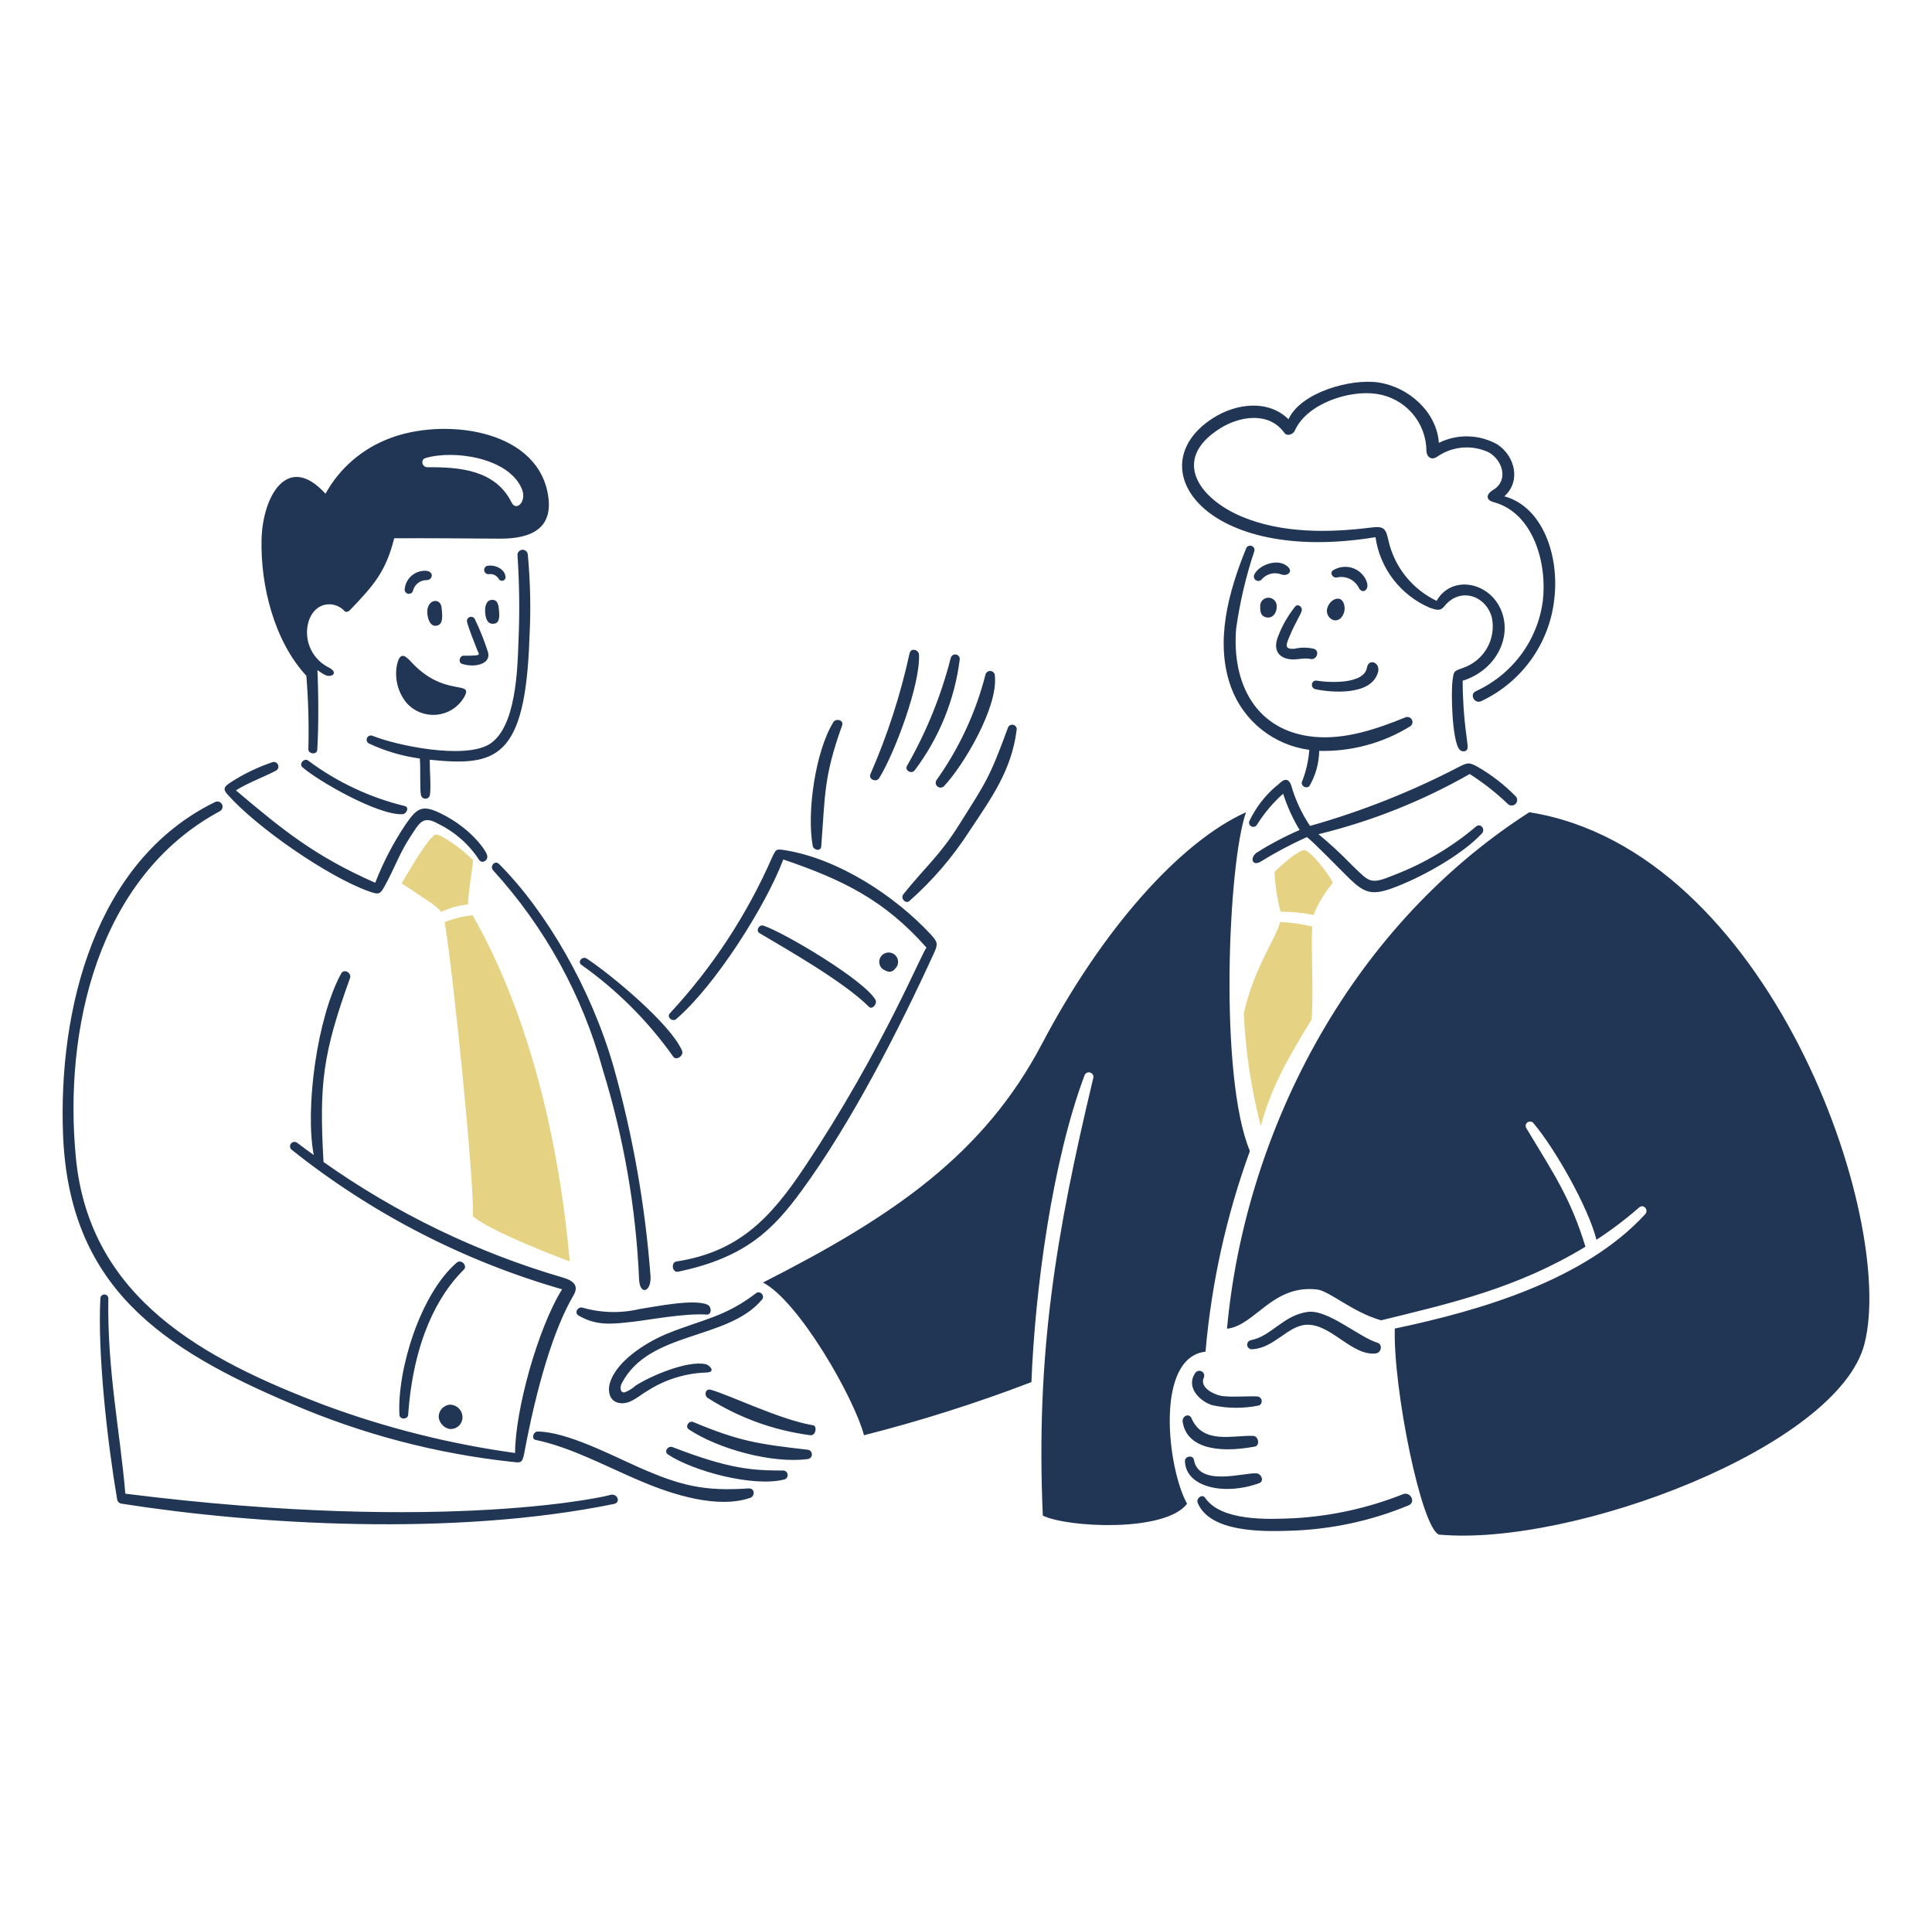 <svg version="1.1" xmlns="http://www.w3.org/2000/svg" xmlns:xlink="http://www.w3.org/1999/xlink" width="128" height="127" viewBox="0,0,256,254"><g fill="none" fill-rule="nonzero" stroke="none" stroke-width="1" stroke-linecap="butt" stroke-linejoin="miter" stroke-miterlimit="10" stroke-dasharray="" stroke-dashoffset="0" font-family="none" font-weight="none" font-size="none" text-anchor="none" style="mix-blend-mode: normal"><g transform="translate(-0.001,0.002) scale(2,2)"><path d="M84.841,60.389c-0.226,-0.866 -0.36,-1.753 -0.4,-2.646c0.655,-0.625 1.575,-1.405 1.958,-1.431c0.41,-0.029 1.719,1.705 1.91,2.166c-0.543,0.633 -0.976,1.351 -1.281,2.125c-0.72,-0.145 -1.452,-0.217 -2.187,-0.214zM86.93,61.365c-0.694,-0.159 -1.401,-0.26 -2.112,-0.301c-0.348,1.238 -1.701,2.962 -2.412,6.036c0.111,2.528 0.488,5.037 1.125,7.487c0.687,-2.586 1.827,-4.544 3.357,-7.037c0.158,-1.56 -0.034,-4.501 0.045,-6.185zM31.009,59.905c-0.009,-0.731 0.349,-2.661 0.325,-2.944c-0.859,-0.849 -2.107,-1.678 -2.436,-1.688c-0.445,-0.009 -2.046,2.863 -2.292,3.229c1.569,1.075 2.251,1.423 2.623,1.893c0.562,-0.258 1.164,-0.423 1.78,-0.489zM31.334,80.561c0.088,-2.448 -1.35,-16.502 -1.876,-19.483c0.593,-0.236 1.216,-0.389 1.851,-0.456c1.111,1.932 5.233,9.376 6.439,22.928c-1.158,-0.416 -5.349,-2.062 -6.413,-2.987z" fill="#e5d283"></path><path d="M34.966,36.715c-0.01,-0.087 -0.054,-0.167 -0.122,-0.223c-0.068,-0.056 -0.155,-0.083 -0.243,-0.076c-0.088,0.007 -0.17,0.047 -0.229,0.112c-0.059,0.065 -0.09,0.151 -0.087,0.238c0.127,1.875 0.15,3.755 0.069,5.632c-0.063,1.835 -0.143,5.887 -1.992,6.93c-1.68,0.948 -6.015,0.074 -7.677,-0.59c-0.067,-0.029 -0.143,-0.031 -0.212,-0.005c-0.069,0.026 -0.124,0.077 -0.156,0.143c-0.031,0.066 -0.035,0.141 -0.012,0.21c0.024,0.069 0.073,0.126 0.139,0.159c1.066,0.501 2.204,0.837 3.372,0.996c0.059,0.805 -0.012,2.005 0.074,2.417c0.013,0.07 0.049,0.132 0.104,0.177c0.055,0.045 0.124,0.069 0.195,0.068c0.071,-0.001 0.14,-0.027 0.194,-0.073c0.054,-0.046 0.089,-0.11 0.1,-0.18c0.083,-0.5 -0.019,-1.641 -0.011,-2.329c4.36,0.448 6.337,0 6.605,-8.071c0.101,-1.845 0.064,-3.695 -0.11,-5.535zM36.275,32.602c0.494,2.416 -1.094,3.09 -3.185,3.076c-2.324,-0.016 -4.647,-0.037 -6.971,-0.026c-0.567,2.25 -1.386,3.137 -2.917,4.743c-0.091,0.096 -0.267,0.193 -0.36,0.091c-0.687,-0.754 -2.075,-0.657 -2.438,0.835c-0.131,0.576 -0.06,1.179 0.201,1.71c0.261,0.531 0.696,0.957 1.234,1.209c0.593,0.347 0.126,0.65 -0.265,0.48c-0.194,-0.093 -0.376,-0.208 -0.544,-0.342c0.074,1.585 0.085,3.757 -0.011,5.287c-0.021,0.344 -0.592,0.287 -0.588,-0.033c0.043,-1.625 -0.002,-3.252 -0.135,-4.872c-2.146,-2.319 -3.04,-6.001 -2.967,-9.034c0.067,-2.797 1.69,-5.818 4.236,-3.025c0.931,-1.687 2.439,-2.988 4.253,-3.668c3.453,-1.337 9.582,-0.702 10.459,3.568zM33.894,33.281c0.315,0.625 0.999,-0.066 0.7,-0.845c-0.811,-2.11 -4.51,-2.666 -6.406,-2.095c-0.353,0.106 -0.216,0.608 0.126,0.606c2.196,-0.019 4.519,0.2 5.58,2.334zM32.269,37.483c0.488,-0.109 1.22,0.188 1.227,0.776c-0.006,0.048 -0.027,0.092 -0.059,0.128c-0.032,0.036 -0.074,0.062 -0.121,0.074c-0.047,0.012 -0.096,0.01 -0.142,-0.006c-0.046,-0.016 -0.086,-0.045 -0.115,-0.083c-0.062,-0.122 -0.163,-0.222 -0.286,-0.283c-0.124,-0.061 -0.264,-0.081 -0.4,-0.057c-0.068,0.003 -0.135,-0.019 -0.188,-0.062c-0.053,-0.042 -0.089,-0.102 -0.102,-0.169c-0.013,-0.067 -0.001,-0.135 0.034,-0.194c0.034,-0.059 0.089,-0.103 0.153,-0.125zM28.266,37.811c0.517,0.07 0.387,0.621 0,0.611c-0.208,-0 -0.411,0.069 -0.575,0.197c-0.164,0.128 -0.28,0.306 -0.329,0.507c-0.018,0.066 -0.059,0.122 -0.115,0.16c-0.057,0.038 -0.126,0.053 -0.193,0.044c-0.068,-0.009 -0.13,-0.042 -0.175,-0.093c-0.045,-0.051 -0.07,-0.117 -0.069,-0.185c0.012,-0.177 0.059,-0.35 0.139,-0.509c0.08,-0.159 0.191,-0.3 0.327,-0.416c0.136,-0.116 0.293,-0.203 0.463,-0.258c0.17,-0.055 0.35,-0.075 0.528,-0.06zM29.258,40.254c0.031,0.351 0.144,1.024 -0.24,1.165c-0.587,0.214 -0.756,-0.678 -0.7,-1.048c0.106,-0.716 0.883,-0.753 0.94,-0.116zM33.069,40.531c0.025,0.271 0.025,0.697 -0.268,0.765c-0.504,0.117 -0.63,-0.318 -0.658,-0.746c-0.022,-0.323 0.042,-0.8 0.454,-0.819c0.447,-0.019 0.442,0.488 0.471,0.8zM32.325,43.171c0.252,0.863 -0.971,1.063 -1.726,0.795c-0.257,-0.091 -0.144,-0.512 0.084,-0.536c0.297,0.009 0.595,0.001 0.891,-0.024c0.267,-0.059 0.126,-0.121 0.022,-0.41c-0.211,-0.567 -0.504,-1.236 -0.653,-1.808c-0.014,-0.064 -0.005,-0.131 0.026,-0.188c0.031,-0.058 0.082,-0.102 0.143,-0.126c0.061,-0.024 0.129,-0.025 0.192,-0.004c0.062,0.021 0.115,0.064 0.148,0.12c0.341,0.706 0.632,1.435 0.872,2.182zM29.984,46.135c-0.968,1.25 -3.304,0.544 -3.115,-1.775c0.758,1.368 2.619,1.691 3.115,1.775zM26.305,44.021c0.179,-0.779 0.466,-0.696 0.907,-0.211c2.165,2.375 4.095,1.25 3.591,2.27c-0.176,0.34 -0.433,0.631 -0.748,0.85c-0.316,0.218 -0.68,0.357 -1.062,0.403c-0.382,0.046 -0.77,-0.001 -1.129,-0.137c-0.359,-0.137 -0.68,-0.358 -0.933,-0.646c-0.286,-0.35 -0.49,-0.758 -0.598,-1.195c-0.108,-0.437 -0.118,-0.893 -0.028,-1.334zM61.389,62.773c-2.793,-3.167 -5.574,-4.511 -9.494,-5.846c-1.141,3.043 -4.508,8.36 -7.099,10.576c-0.239,0.205 -0.639,-0.129 -0.424,-0.375c2.833,-3.052 5.129,-6.554 6.793,-10.361c0.252,-0.526 0.252,-0.549 0.858,-0.451c3.534,0.574 7.276,3.025 9.647,5.58c0.489,0.528 0.471,0.668 0.189,1.278c-2.339,5.107 -5.481,11.236 -8.757,15.704c-1.843,2.515 -3.672,4.422 -8.182,5.355c-0.375,0.077 -0.494,-0.619 -0.096,-0.679c4.06,-0.625 6.18,-2.808 8.414,-6.149c5.335,-7.974 7.958,-14.63 8.153,-14.63zM49.614,98.585c-2.966,0.211 -4.564,-0.193 -7.264,-1.384c-1.8,-0.795 -4.835,-2.385 -6.741,-2.38c-0.279,0 -0.42,0.489 -0.126,0.552c2.41,0.51 4.567,1.72 7.063,2.771c2.022,0.851 5.012,1.816 7.17,1.063c0.286,-0.097 0.327,-0.62 -0.102,-0.62zM51.989,97.987c-2.051,0.549 -6.1,-0.554 -7.737,-1.651c-0.288,-0.193 0.016,-0.598 0.306,-0.486c3.79,1.468 5.307,1.552 7.371,1.553c0.067,0.011 0.128,0.044 0.174,0.092c0.046,0.049 0.075,0.111 0.082,0.178c0.007,0.067 -0.009,0.134 -0.044,0.191c-0.035,0.057 -0.088,0.101 -0.151,0.125zM53.492,96.645c-2.345,0.304 -5.891,-0.665 -7.852,-1.964c-0.277,-0.183 -0.004,-0.613 0.288,-0.491c3.06,1.278 4.322,1.46 7.56,1.832c0.081,0.003 0.158,0.037 0.214,0.095c0.057,0.058 0.088,0.135 0.089,0.215c0.001,0.081 -0.03,0.158 -0.086,0.217c-0.056,0.059 -0.132,0.093 -0.213,0.098zM53.681,95.062c-2.425,-0.317 -4.748,-1.162 -6.804,-2.476c-0.248,-0.188 -0.131,-0.629 0.208,-0.536c1.197,0.328 4.612,1.992 6.757,2.35c0.311,0.002 0.237,0.706 -0.164,0.666zM46.732,90.354c-1.215,-0.25 -3.644,0.788 -4.629,1.431c-0.207,0.189 -0.448,0.338 -0.711,0.438c-0.289,0.055 -0.353,-0.308 -0.189,-0.615c1.827,-3.477 7.014,-2.813 9.285,-5.532c0.208,-0.25 -0.132,-0.625 -0.397,-0.42c-2.052,1.571 -3.547,1.743 -5.813,2.649c-1.312,0.524 -3.395,1.764 -3.862,3.275c-0.174,0.563 -0.049,1.285 0.693,1.361c0.668,0.069 1.212,-0.486 1.749,-0.793c1.169,-0.761 2.526,-1.189 3.924,-1.237c0.752,-0.017 0.135,-0.558 -0.05,-0.558zM37.301,84.624c0.772,0.224 1.045,0.583 0.693,1.178c-1.316,2.237 -2.447,6.063 -3.267,10.489c-0.126,0.688 -0.293,0.588 -0.856,0.531c-5.014,-0.548 -9.917,-1.84 -14.545,-3.834c-8.662,-3.666 -14.777,-7.793 -15.151,-17.893c-0.302,-8.146 2.049,-18.045 10.066,-21.967c0.08,-0.042 0.174,-0.051 0.261,-0.025c0.087,0.026 0.16,0.086 0.203,0.165c0.043,0.079 0.053,0.172 0.027,0.259c-0.026,0.086 -0.085,0.159 -0.164,0.203c-8.121,4.369 -10.367,14.527 -9.536,22.992c0.913,9.287 8.497,13.325 16.464,16.347c4.081,1.512 8.316,2.576 12.631,3.172c0,-2.795 1.489,-8.229 3.113,-10.843c-6.529,-1.877 -12.619,-5.019 -17.916,-9.244c-0.061,-0.049 -0.099,-0.12 -0.107,-0.197c-0.008,-0.077 0.015,-0.154 0.064,-0.215c0.049,-0.06 0.121,-0.099 0.199,-0.107c0.078,-0.008 0.156,0.015 0.216,0.064c0.36,0.274 0.724,0.543 1.091,0.807c-0.59,-3.098 0.224,-9.119 1.818,-12.025c0.189,-0.343 0.707,-0.038 0.587,0.295c-1.811,5.036 -2.052,7.001 -1.758,12.189c4.822,3.411 10.185,5.999 15.867,7.658zM29.807,93.04c-0.215,0.019 -0.413,0.122 -0.551,0.286c-0.138,0.164 -0.205,0.376 -0.186,0.589c0.031,0.178 0.115,0.343 0.241,0.474c0.126,0.131 0.289,0.221 0.467,0.259c0.108,0.011 0.218,0 0.322,-0.033c0.104,-0.033 0.199,-0.087 0.281,-0.159c0.081,-0.072 0.146,-0.16 0.191,-0.259c0.045,-0.099 0.068,-0.205 0.069,-0.313c0.001,-0.11 -0.019,-0.219 -0.06,-0.321c-0.041,-0.102 -0.102,-0.195 -0.18,-0.273c-0.077,-0.079 -0.17,-0.141 -0.272,-0.184c-0.102,-0.043 -0.211,-0.066 -0.322,-0.066zM40.445,99.011c0.483,-0.107 0.693,0.511 0.237,0.604c-10.607,2.172 -23.741,1.381 -32.652,-0.021c-0.075,-0.016 -0.143,-0.057 -0.193,-0.115c-0.05,-0.059 -0.078,-0.132 -0.082,-0.208c-0.63,-3.688 -1.301,-9.598 -1.103,-13.282c0.003,-0.067 0.032,-0.13 0.081,-0.176c0.049,-0.046 0.114,-0.072 0.182,-0.072c0.068,0 0.133,0.026 0.182,0.072c0.049,0.046 0.078,0.109 0.081,0.176c-0.082,4.772 0.782,8.851 1.126,12.947c21.528,2.71 32.385,0.074 32.139,0.074zM30.256,83.634c-2.405,2.075 -3.949,7.089 -3.793,10.081c0.017,0.327 0.558,0.319 0.58,-0.006c0.344,-4.914 1.984,-7.944 3.691,-9.617c0.255,-0.252 -0.174,-0.72 -0.478,-0.458zM46.864,86.415c0.307,0.135 0.298,0.684 -0.053,0.658c-1.416,-0.104 -3.906,0.368 -4.816,0.468c-1.37,0.151 -2.444,0.316 -3.668,-0.409c-0.302,-0.179 -0.034,-0.611 0.272,-0.518c1.233,0.354 2.538,0.384 3.786,0.089c1.059,-0.158 3.573,-0.686 4.48,-0.288zM29.151,53.852c-1.255,-0.607 -1.57,-0.254 -2.293,0.777c-0.804,1.205 -1.474,2.494 -1.998,3.842c-3.952,-1.741 -6.078,-3.451 -9.23,-6.122c0.893,-0.546 1.753,-0.835 2.652,-1.305c0.065,-0.034 0.115,-0.089 0.142,-0.157c0.027,-0.067 0.029,-0.142 0.006,-0.21c-0.023,-0.069 -0.07,-0.127 -0.133,-0.165c-0.062,-0.037 -0.136,-0.052 -0.208,-0.04c-1.018,0.339 -1.987,0.809 -2.883,1.397c-0.352,0.25 -0.447,0.397 -0.145,0.738c1.938,2.197 6.651,5.451 9.348,6.42c0.73,0.263 0.775,0.217 1.134,-0.438c0.588,-1.077 0.929,-2.067 1.605,-3.106c0.663,-1.019 0.866,-1.5 1.912,-0.903c1.099,0.538 2.029,1.363 2.691,2.385c0.2,0.288 0.65,-0.013 0.511,-0.338c0.069,-0.004 -0.809,-1.662 -3.111,-2.775zM26.83,53.392c-2.324,-0.564 -4.507,-1.591 -6.418,-3.018c-0.27,-0.188 -0.624,0.224 -0.372,0.446c1.024,0.898 4.984,3.183 6.624,3.111c0.265,-0.011 0.471,-0.451 0.166,-0.538zM43.101,84.559c0.046,1.053 -0.733,1.256 -0.761,0.139c-0.207,-4.701 -1.016,-9.357 -2.406,-13.855c-1.341,-4.906 -3.83,-9.429 -7.265,-13.2c-0.241,-0.272 0.126,-0.688 0.392,-0.419c3.14,3.144 6.1,8.258 7.583,13.408c1.281,4.551 2.104,9.216 2.458,13.928zM66.772,48.218c0.021,-0.075 0.07,-0.139 0.138,-0.178c0.068,-0.039 0.148,-0.05 0.224,-0.031c0.076,0.019 0.141,0.067 0.182,0.133c0.041,0.066 0.054,0.145 0.037,0.221c-0.335,2.673 -1.695,4.531 -3.12,6.677c-1.105,1.717 -2.443,3.276 -3.975,4.632c-0.262,0.234 -0.617,-0.176 -0.409,-0.438c1.475,-1.84 2.407,-2.557 3.667,-4.563c1.797,-2.854 2.023,-3.085 3.256,-6.453zM65.913,44.775c0.005,-0.078 -0.019,-0.155 -0.068,-0.216c-0.049,-0.061 -0.119,-0.102 -0.196,-0.114c-0.077,-0.012 -0.157,0.004 -0.223,0.047c-0.066,0.043 -0.113,0.108 -0.133,0.184c-0.642,2.516 -1.747,4.893 -3.258,7.011c-0.038,0.066 -0.051,0.144 -0.037,0.219c0.014,0.075 0.055,0.142 0.115,0.19c0.06,0.048 0.135,0.072 0.212,0.07c0.077,-0.003 0.15,-0.032 0.207,-0.084c1.315,-1.385 3.59,-5.229 3.382,-7.306zM62.986,43.596c-0.64,2.497 -1.615,4.898 -2.898,7.138c-0.163,0.301 0.298,0.549 0.504,0.301c1.625,-2.15 2.657,-4.683 2.992,-7.35c0.01,-0.077 -0.011,-0.156 -0.058,-0.218c-0.047,-0.062 -0.117,-0.104 -0.195,-0.116c-0.078,-0.012 -0.157,0.007 -0.221,0.053c-0.064,0.046 -0.107,0.114 -0.121,0.191zM60.264,43.261c-0.598,2.752 -1.468,5.438 -2.598,8.02c-0.139,0.338 0.389,0.563 0.578,0.263c0.997,-1.583 2.73,-6.164 2.643,-8.175c-0.013,-0.351 -0.541,-0.473 -0.62,-0.107zM55.207,47.839c0.178,-0.288 0.713,-0.144 0.588,0.204c-1.239,3.447 -1.119,4.626 -1.386,8.023c-0.027,0.348 -0.512,0.244 -0.563,-0.037c-0.408,-2.209 0.179,-6.271 1.363,-8.19zM59.309,64.157c-0.274,0.347 -0.58,0.194 -0.853,0.01c-0.092,-0.084 -0.157,-0.193 -0.186,-0.314c-0.029,-0.121 -0.021,-0.248 0.024,-0.364c0.045,-0.116 0.123,-0.216 0.226,-0.287c0.103,-0.071 0.225,-0.11 0.35,-0.111c0.125,-0.001 0.248,0.035 0.352,0.103c0.104,0.069 0.185,0.167 0.233,0.282c0.047,0.115 0.059,0.242 0.033,0.363c-0.026,0.121 -0.088,0.233 -0.179,0.318zM58.003,66.232c0.139,0.25 -0.217,0.664 -0.422,0.461c-1.727,-1.713 -5.532,-3.853 -7.252,-4.881c-0.284,-0.17 -0.034,-0.6 0.261,-0.5c1.424,0.487 6.698,3.625 7.416,4.92zM45.185,69.591c0.144,0.333 -0.384,0.688 -0.581,0.397c-1.667,-2.353 -3.723,-4.408 -6.082,-6.08c-0.29,-0.207 0.068,-0.604 0.355,-0.415c1.618,1.069 5.545,4.325 6.31,6.098zM93.106,47.517c0.079,-0.034 0.168,-0.037 0.249,-0.009c0.081,0.028 0.148,0.086 0.188,0.162c0.04,0.075 0.05,0.163 0.027,0.245c-0.022,0.082 -0.076,0.153 -0.149,0.198c-1.804,1.112 -3.897,1.676 -6.02,1.622c-0.013,0.825 -0.24,1.632 -0.658,2.345c-0.046,0.037 -0.102,0.061 -0.161,0.067c-0.059,0.007 -0.119,-0.004 -0.172,-0.03c-0.053,-0.026 -0.098,-0.068 -0.128,-0.118c-0.03,-0.051 -0.045,-0.11 -0.042,-0.169c0.281,-0.69 0.451,-1.42 0.504,-2.163c-1.158,-0.155 -2.251,-0.62 -3.162,-1.345c-0.911,-0.725 -1.606,-1.683 -2.01,-2.771c-1.113,-3.013 -0.179,-6.351 0.98,-9.207c0.022,-0.072 0.072,-0.132 0.138,-0.168c0.067,-0.036 0.145,-0.044 0.217,-0.023c0.073,0.021 0.134,0.07 0.171,0.136c0.037,0.066 0.045,0.143 0.025,0.215c-0.558,1.673 -0.962,3.394 -1.206,5.14c-0.292,3.625 1.302,6.786 5.166,7.16c2.047,0.196 4.142,-0.512 6.044,-1.288zM85.539,51.998c0.274,0.962 0.697,1.875 1.254,2.708c3.424,-0.967 6.739,-2.281 9.891,-3.923c0.544,-0.268 0.637,-0.304 1.177,-0.013c0.93,0.533 1.782,1.189 2.534,1.95c0.071,0.062 0.115,0.15 0.122,0.244c0.007,0.094 -0.023,0.187 -0.084,0.26c-0.06,0.072 -0.147,0.118 -0.242,0.129c-0.094,0.01 -0.189,-0.017 -0.264,-0.075c-0.782,-0.753 -1.638,-1.426 -2.555,-2.011c-3.133,1.79 -6.506,3.131 -10.017,3.986c0.765,0.632 1.494,1.307 2.184,2.02c1.219,1.163 1.183,1.36 2.879,0.663c1.957,-0.757 3.773,-1.835 5.371,-3.188c0.297,-0.259 0.651,0.179 0.388,0.461c-1.351,1.446 -4.109,2.972 -5.985,3.64c-1.308,0.466 -1.809,0.286 -2.766,-0.636c-0.509,-0.49 -2.457,-2.505 -2.843,-2.767c-1.068,0.481 -2.103,1.031 -3.098,1.647c-0.524,0.275 -0.69,-0.268 -0.236,-0.61c0.911,-0.575 1.866,-1.079 2.855,-1.508c-0.457,-0.756 -0.824,-1.563 -1.092,-2.403c-0.681,0.605 -1.269,1.305 -1.748,2.077c-0.039,0.054 -0.096,0.093 -0.161,0.109c-0.065,0.016 -0.134,0.009 -0.194,-0.021c-0.06,-0.029 -0.108,-0.079 -0.134,-0.14c-0.026,-0.061 -0.03,-0.13 -0.01,-0.193c0.425,-0.903 1.04,-1.705 1.805,-2.352c0.106,-0.001 0.659,-0.861 0.972,-0.053zM98.953,33.258c-0.498,-0.134 -0.54,-0.5 -0.019,-0.813c1.018,-0.61 0.644,-1.958 -0.311,-2.49c-0.531,-0.247 -1.118,-0.353 -1.703,-0.31c-0.585,0.044 -1.149,0.237 -1.636,0.56c-0.474,0.362 -0.776,0.018 -0.781,-0.358c-0.008,-0.913 -0.344,-1.794 -0.949,-2.483c-0.604,-0.689 -1.437,-1.141 -2.348,-1.275c-1.841,-0.274 -4.636,0.653 -5.426,2.443c-0.105,0.237 -0.504,0.392 -0.689,0.136c-1.021,-1.428 -2.968,-1.112 -4.279,-0.279c-3.265,2.073 -1.323,4.659 1.449,5.824c2.664,1.12 5.778,1.083 8.595,0.727c0.834,-0.106 0.963,0.062 1.139,0.89c0.198,0.856 0.586,1.656 1.137,2.343c0.551,0.687 1.251,1.242 2.047,1.624c1,-1.754 3.54,-1.26 4.298,0.675c0.72,1.837 -0.452,3.962 -2.57,4.617c0,2.621 0.378,4.213 0.326,4.463c-0.057,0.283 -0.408,0.264 -0.552,0.077c-0.484,-0.629 -0.552,-3.79 -0.447,-4.544c0.086,-0.625 0.05,-0.616 0.687,-0.844c0.678,-0.23 1.247,-0.699 1.6,-1.317c0.353,-0.619 0.465,-1.344 0.315,-2.039c-0.403,-1.453 -2.101,-2.01 -3.127,-0.75c-0.229,0.281 -0.375,0.343 -1.008,0.109c-0.946,-0.411 -1.771,-1.056 -2.396,-1.872c-0.625,-0.816 -1.029,-1.777 -1.175,-2.792c-11.316,1.86 -15.797,-4.671 -10.764,-7.888c1.575,-1.004 3.677,-1.224 5,0.077c0.822,-1.798 4.145,-2.705 5.952,-2.438c2.022,0.301 3.869,1.962 4.012,4c0.606,-0.299 1.276,-0.446 1.953,-0.427c0.676,0.019 1.338,0.202 1.926,0.534c1.164,0.772 1.575,2.435 0.459,3.434c2.543,0.699 3.65,3.93 3.31,6.797c-0.155,1.448 -0.683,2.831 -1.532,4.018c-0.85,1.187 -1.993,2.137 -3.319,2.759c-0.441,0.195 -0.791,-0.455 -0.35,-0.663c1.188,-0.542 2.218,-1.374 2.995,-2.418c0.776,-1.044 1.273,-2.266 1.444,-3.553c0.295,-2.445 -0.591,-5.834 -3.261,-6.554zM90.564,44.225c0.112,-0.651 0.914,-0.348 0.733,0.3c-0.444,1.59 -3.137,1.343 -4.145,1.125c-0.361,-0.077 -0.283,-0.625 0.085,-0.567c0.811,0.138 3.135,0.253 3.328,-0.858zM88.35,37.756c0.198,-0.118 0.421,-0.189 0.652,-0.208c0.231,-0.019 0.462,0.015 0.678,0.099c0.215,0.084 0.408,0.216 0.564,0.385c0.156,0.17 0.271,0.372 0.335,0.593c0.112,0.5 -0.346,0.73 -0.554,0.306c-0.132,-0.264 -0.352,-0.475 -0.622,-0.598c-0.27,-0.123 -0.575,-0.15 -0.862,-0.077c-0.242,0.022 -0.497,-0.328 -0.191,-0.5zM85.389,37.611c0.242,0.285 -0.118,0.569 -0.491,0.438c-0.227,-0.089 -0.476,-0.105 -0.713,-0.044c-0.236,0.061 -0.447,0.194 -0.602,0.381c-0.048,0.051 -0.112,0.083 -0.181,0.091c-0.069,0.008 -0.139,-0.009 -0.198,-0.047c-0.058,-0.038 -0.101,-0.096 -0.12,-0.162c-0.02,-0.067 -0.015,-0.138 0.014,-0.201c0.307,-0.684 1.688,-1.168 2.294,-0.455zM84.576,40.055c0.068,0.401 -0.166,0.847 -0.546,0.846c-0.484,0 -0.554,-0.382 -0.534,-0.691c-0.021,-0.142 0.016,-0.287 0.103,-0.403c0.087,-0.115 0.216,-0.192 0.36,-0.212c0.144,-0.021 0.29,0.016 0.406,0.102c0.116,0.086 0.193,0.215 0.214,0.357zM88.757,39.673c0.283,0.083 0.356,0.519 0.321,0.75c-0.063,0.401 -0.352,0.777 -0.777,0.635c-0.152,-0.066 -0.274,-0.188 -0.339,-0.34c-0.065,-0.152 -0.07,-0.323 -0.013,-0.478c0.125,-0.38 0.486,-0.663 0.81,-0.568zM87.076,42.982c0.385,0.165 0.144,0.75 -0.245,0.666c-0.473,-0.106 -0.891,0.08 -1.366,0.018c-0.898,-0.118 -1.092,-0.775 -0.783,-1.524c0.276,-0.723 0.666,-1.399 1.155,-2c0.193,-0.154 0.454,0.074 0.411,0.284c-0.063,0.304 -0.414,0.743 -0.85,1.813c-0.197,0.486 -0.31,0.773 0.362,0.734c0.434,-0.104 0.886,-0.101 1.319,0.009zM79.866,89.53c-3.368,0.387 -2.529,7.717 -1.219,10.072c-1.449,1.915 -7.96,1.575 -9.557,0.785c-0.473,-10.723 0.866,-18.623 3.339,-28.97c0.024,-0.075 0.016,-0.157 -0.02,-0.227c-0.037,-0.07 -0.1,-0.123 -0.175,-0.148c-0.076,-0.025 -0.158,-0.019 -0.23,0.016c-0.071,0.035 -0.126,0.097 -0.152,0.172c-2.148,5.731 -3.28,14.231 -3.517,20.315c-3.624,1.389 -7.328,2.564 -11.092,3.52c-0.693,-2.57 -4.338,-8.89 -6.692,-10.116c8.651,-4.387 14.632,-8.495 18.48,-15.804c3.99,-7.582 9.127,-13.361 13.521,-15.346c-1.201,3.407 -1.792,17.565 0.257,22.44c-1.559,4.284 -2.547,8.752 -2.94,13.29zM76.045,70.016c0.455,-1.204 1.058,-2.349 1.794,-3.408c-0.837,-1.104 -1.433,-2.369 -1.751,-3.714c-0.043,-0.309 0.418,-0.493 0.539,-0.182c0.354,1.113 0.883,2.163 1.569,3.112c0.448,0.594 0.398,0.72 0.072,1.304c-0.691,1.261 -1.301,2.564 -1.827,3.901c1.52,3.342 2.444,4.468 4.575,7.079c0.252,0.312 -0.06,0.731 -0.342,0.477c-1.99,-2.011 -3.582,-4.374 -4.696,-6.966c-0.367,-0.968 -0.305,-0.681 0.07,-1.603zM91.267,88.941c0.35,0.106 0.259,0.659 -0.115,0.704c-1.568,0.188 -2.937,-1.938 -4.558,-1.9c-1.26,0.029 -2.168,1.556 -3.639,1.625c-0.079,0.005 -0.157,-0.021 -0.217,-0.072c-0.06,-0.051 -0.099,-0.123 -0.107,-0.201c-0.008,-0.078 0.015,-0.156 0.063,-0.218c0.049,-0.062 0.12,-0.103 0.198,-0.114c1.347,-0.268 2.129,-1.65 3.751,-1.87c1.328,-0.178 3.385,1.67 4.624,2.045zM85.723,100.561c-1.711,0.079 -4.804,0.212 -5.878,-1.349c-0.202,-0.292 -0.613,0.043 -0.493,0.333c0.813,1.961 4.293,1.904 6.061,1.847c2.72,-0.073 5.402,-0.644 7.913,-1.684c0.498,-0.21 0.12,-0.93 -0.372,-0.739c-2.307,0.918 -4.75,1.456 -7.232,1.593zM83.432,98.234c-2.181,0.82 -4.862,0.343 -4.927,-1.449c-0.013,-0.338 0.535,-0.431 0.594,-0.098c0.32,1.823 3.306,0.841 4.136,0.903c0.314,0.001 0.554,0.511 0.195,0.646zM83.026,95.109c-1.313,-0.062 -3.317,0.592 -4.084,-1.167c-0.164,-0.375 -0.649,-0.148 -0.585,0.25c0.26,1.622 2.137,2.113 4.775,1.625c0.369,-0.067 0.243,-0.708 -0.106,-0.708zM83.404,92.518c-0.265,-0.097 -1.912,0.074 -2.572,-0.078c-0.449,-0.103 -1.36,-0.54 -1.08,-1.181c0.037,-0.076 0.043,-0.163 0.016,-0.243c-0.027,-0.08 -0.084,-0.146 -0.16,-0.185c-0.076,-0.038 -0.164,-0.046 -0.245,-0.021c-0.081,0.025 -0.149,0.081 -0.19,0.155c-0.61,0.908 0.292,1.839 1.13,2.106c1.029,0.228 2.096,0.234 3.127,0.018c0.052,-0.029 0.094,-0.072 0.123,-0.124c0.029,-0.052 0.042,-0.11 0.04,-0.169c-0.003,-0.059 -0.022,-0.116 -0.055,-0.165c-0.033,-0.049 -0.08,-0.087 -0.134,-0.112zM101.325,53.799c15.871,2.513 24.33,26.893 22.202,35.209c-1.746,6.825 -19.319,13.451 -28.192,12.638c-1.173,-0.445 -3.04,-9.682 -2.926,-13.647c5.674,-1.195 12.575,-3.201 16.59,-7.576c0.252,-0.278 -0.105,-0.704 -0.402,-0.444c-0.891,0.777 -1.834,1.491 -2.825,2.138c-0.57,-2.216 -2.768,-6.058 -4.158,-7.699c-0.02,-0.032 -0.047,-0.059 -0.079,-0.081c-0.031,-0.022 -0.066,-0.037 -0.104,-0.045c-0.037,-0.008 -0.075,-0.009 -0.113,-0.002c-0.038,0.007 -0.073,0.021 -0.105,0.041c-0.032,0.021 -0.06,0.047 -0.082,0.078c-0.022,0.031 -0.037,0.066 -0.045,0.103c-0.008,0.037 -0.009,0.075 -0.002,0.112c0.007,0.037 0.021,0.073 0.042,0.105c1.827,3.034 2.938,4.649 3.915,7.848c-4.532,2.756 -8.932,3.747 -13.54,4.876c-1.884,-0.533 -3.426,-1.948 -4.237,-2.042c-2.968,-0.345 -4.114,2.396 -5.971,2.599c1.137,-12.516 7.744,-26.327 20.03,-34.212zM102.007,61.432c-2.389,1.058 -4.676,2.331 -6.83,3.804c0.51,1.49 1.541,3.406 2.028,4.669c0.223,0.578 0.086,0.822 -0.378,1.188c-4.597,3.607 -8.797,7.687 -12.53,12.17c-0.246,0.292 -0.625,-0.112 -0.413,-0.418c3.099,-4.464 8.669,-9.474 12.667,-12.492c-0.738,-1.422 -1.36,-2.901 -1.86,-4.421c-0.33,-1.024 -0.319,-0.861 0.508,-1.509c2.198,-1.616 4.602,-2.936 7.149,-3.926c0.12,-1.221 0.051,-2.452 -0.203,-3.652c-0.063,-0.273 0.421,-0.451 0.56,-0.175c0.469,1.133 0.592,2.377 0.355,3.579c-0.165,0.875 -0.204,0.835 -1.053,1.183z" fill="#213555"></path></g></g></svg>